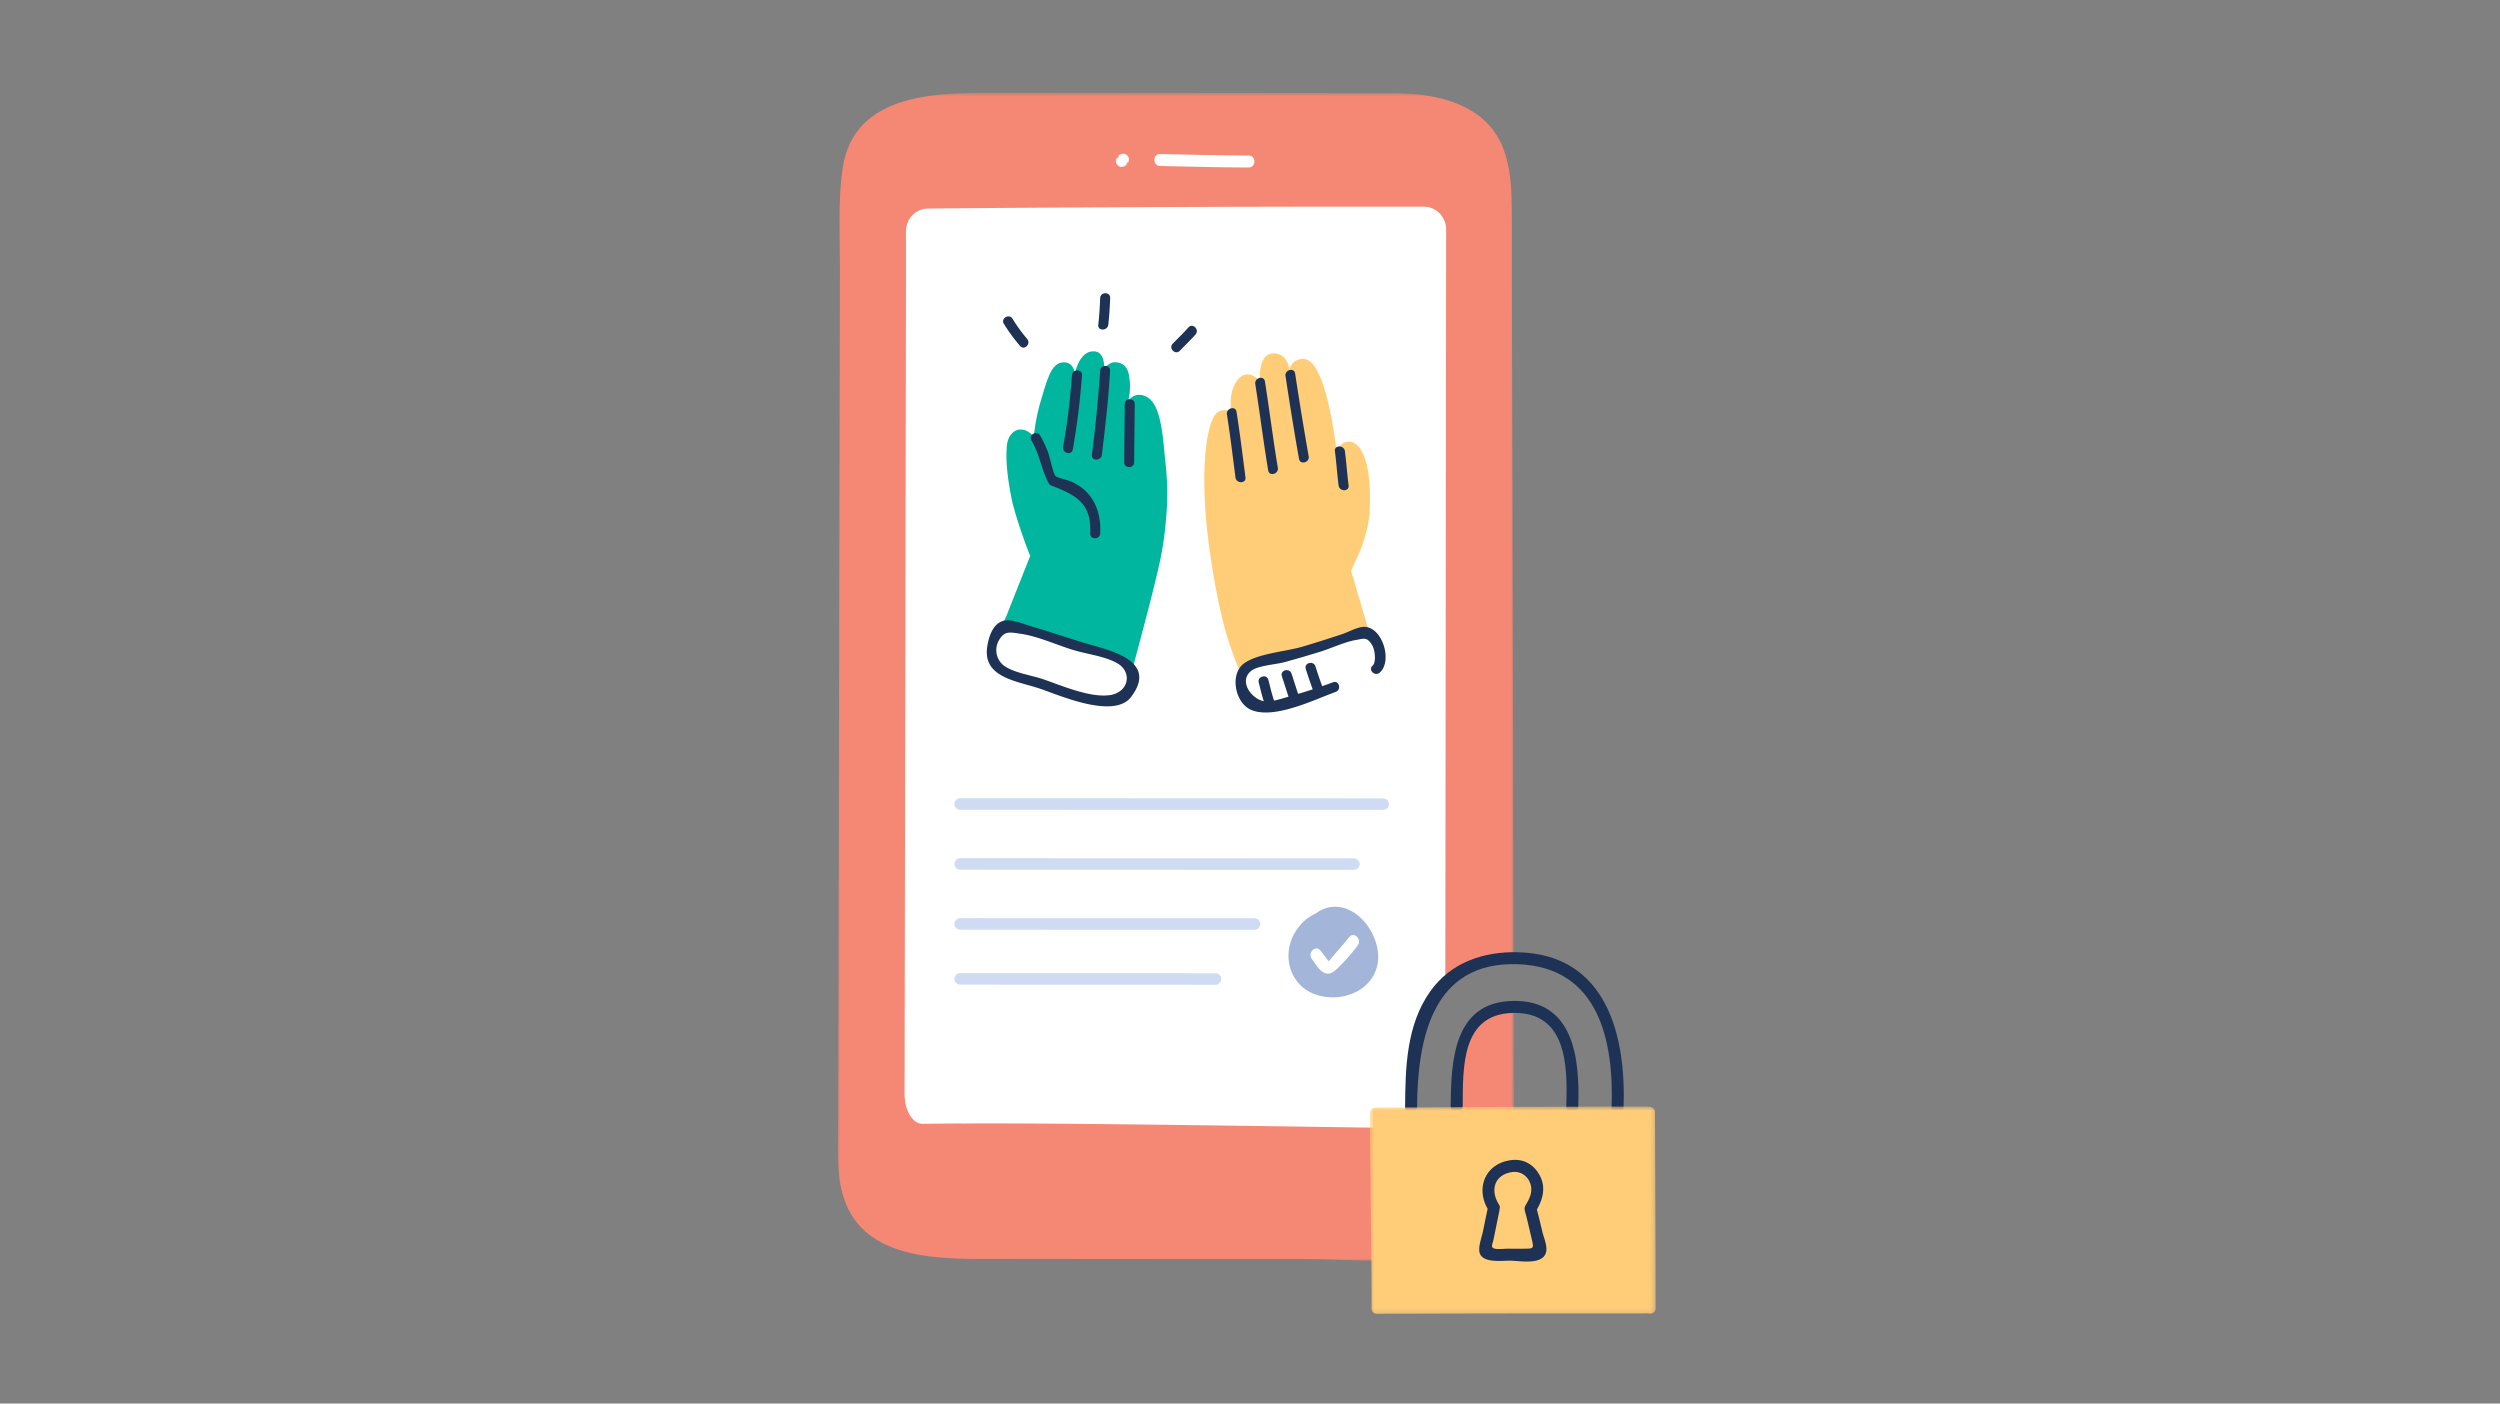 <svg width="570" height="320" xmlns="http://www.w3.org/2000/svg" xmlns:xlink="http://www.w3.org/1999/xlink"><rect width="100%" height="100%" fill="#808080" stroke="none"/><defs><path id="a" d="M0 .69h154.17v266.3H0z"/><path id="c" d="M.55.56h65.2v47.29H.54z"/></defs><g fill="none" fill-rule="evenodd"><g transform="translate(191 20.45)"><mask id="b" fill="#fff"><use xlink:href="#a"/></mask><path d="M144.78 213.32c-.02.2-.05.4-.12.6-2.27 6.54-2.74 13.17-2.78 20.05-.01 3.27-4.31 3.74-5.59 1.46-1.6.96-4.03.58-4.43-1.63-2.5-13.77 3.95-32.1 19-35.75.85-.2 2.01-.21 3.23-.04l-.26-114.03c-.04-17.76-.14-35.51-.11-53.26.01-11.52-.08-22.3-12.18-27.4C134.77.46 127.26.77 120.05.77L81.14.73 37.85.69C23.58.68 3.58.15 1.08 18.2.03 25.7.52 33.68.5 41.3L.43 74.83C.32 127.97.2 181.12.1 234.27c-.02 6.46-.72 13.97 1.9 20.06 4.88 11.4 18.87 12.2 29.49 12.24 9.6.03 19.19.02 28.78.03l47.12.04c12.26.01 28.44 2.33 38.69-5.1 8.51-6.18 7.93-17.2 8.1-26.68l-.07-25.42c-3.46.34-6.67 1.7-9.33 3.88" fill="#F48874" mask="url(#b)"/></g><path d="M322.22 255.86c-2.78-9.8-1.01-24.61 7.31-31.66l.19-170.37V52.3a5.23 5.23 0 00-2.39-4.39 5 5 0 00-2.7-.79 12212.62 12212.62 0 00-110.8.4l-2.25.03a5.01 5.01 0 00-4.48 2.86 5.25 5.25 0 00-.54 2.31v13.62l-.32 183.18a10.93 10.93 0 00.59 3.45 8.57 8.57 0 00.64 1.32c.19.3.4.58.62.82.22.24.46.45.7.62.23.15.46.27.7.35.3.1.61.16.93.16l1.05-.02 1.39-.02c2.03-.03 4.16-.04 6.38-.05v.02l2.42-.03c26.28-.07 74.93.76 101.41 1.1a2.86 2.86 0 01-.85-1.38" fill="#FFF"/><path d="M323.09 252.47c.12-15.6 3.43-33.32 23-32.63 18.58.66 21.92 17.7 21.35 32.93-.07 1.76 2.67 1.76 2.73 0 .64-16.8-3.91-35.17-24.07-35.66-7.86-.2-15.3 2.33-19.98 8.89-5.47 7.68-5.7 17.4-5.76 26.47-.02 1.76 2.72 1.76 2.73 0" fill="#1E3255"/><path d="M333.5 252.16c.06-8.55-.4-20.89 11.34-21.21 12.51-.35 12.58 12.26 12.27 21.38-.06 1.76 2.67 1.76 2.73 0 .37-10.84-.9-24.45-15-24.12-13.42.32-14 13.65-14.08 23.95-.01 1.77 2.72 1.77 2.74 0" fill="#1E3255"/><g transform="translate(311.76 251.73)"><mask id="d" fill="#fff"><use xlink:href="#c"/></mask><path d="M65.58 1.9c0-.97-.86-1.39-1.6-1.27a1.42 1.42 0 00-.41-.07C42.99.56 22.42.7 1.84.8.97.8.54 1.5.55 2.17v.06c.07 14.71.4 29.41.4 44.12-.08.72.34 1.5 1.28 1.5 20.45-.1 40.9-.1 61.34-.1.11 0 .22-.02.31-.04.8.3 1.86-.1 1.86-1.2 0-14.87-.1-29.74-.16-44.61" fill="#FFCC78" mask="url(#d)"/></g><path d="M347.8 284.7c-1.3.02-2.6.02-3.9 0-.79-.02-2.77.27-3.45-.14-.56-.33-.1-1.1.08-1.98.44-2.13.86-4.27 1.31-6.4.04-.15.04-.29.03-.42a1.2 1.2 0 00-.12-1.14c-2-3.19-1.1-6.72 2.92-7.37 2.04-.33 3.77.9 4.32 2.86.48 1.75-.3 3.27-1.18 4.73-.18.3-.23.6-.19.86 0 .13.01.26.05.4.62 2.22 1.1 4.48 1.64 6.72.44 1.85.2 1.85-1.5 1.88m3.85-3.85c-.4-1.7-.8-3.39-1.25-5.07 1.3-2.27 2-4.76.88-7.3-1.17-2.63-3.58-4.3-6.51-4-5.96.6-8.42 6.17-5.6 11.13-.36 1.66-.7 3.32-1.03 4.98-.27 1.34-.9 2.96-.89 4.34.01 3.26 5.03 2.47 7.12 2.5 2.17.04 7.2 1.03 8.08-1.78.46-1.46-.47-3.4-.8-4.8" fill="#1E3255"/><path d="M315.37 184.65l-96.44-.03a1.31 1.31 0 010-2.62l96.44.03a1.31 1.31 0 010 2.62M308.69 198.32l-89.76-.03a1.31 1.31 0 010-2.62l89.76.03a1.31 1.31 0 010 2.62M286.03 212l-67.1-.04a1.31 1.31 0 010-2.62l67.1.03a1.31 1.31 0 010 2.62M277.13 224.53l-29.54-.02-28.66-.02a1.31 1.31 0 010-2.62c14.83 0 21.83.01 28.66.02l29.54.01a1.31 1.31 0 010 2.63" fill="#CEDBF2"/><path d="M303.8 206.77c-1.36.12-2.7.64-3.75 1.47a10.51 10.51 0 00-4.35 3.67c-3.72 5.24-1.92 12.78 4.36 14.88 5.82 1.95 13.2-.85 14.1-7.46.75-5.57-4.2-13.1-10.36-12.56" fill="#A3B6D9"/><path d="M302.17 221.9c1.06.33 1.9-.32 2.66-1a45.16 45.16 0 004.71-5.3c1.09-1.37-.84-3.31-1.93-1.94-.8 1.01-1.64 2-2.49 2.96l-1.12 1.3c-.34.39-.55.73-1.09 1.26 0-.08-1.26-1.7-1.86-2.46-1.1-1.38-3.02.56-1.93 1.93.8 1.02 1.73 2.83 3.05 3.25z" fill="#FFF"/><path d="M243.57 87c.09-.1.22-.08 0 0zm9.9 35.68c.06-.15.06-.16.03-.04.04 0 .02.03-.03.08v-.04zm4.83 29.55c2.02-7.77 4.2-15.53 5.97-23.36.9-3.94 1.42-7.94 1.7-11.97.3-4.08.16-8.09-.32-12.14-.32-2.75-.56-8.33-2.07-11.72-1.5-3.4-4.04-3.08-4.63-2.92a2.7 2.7 0 00-1.9 2.1c.68-2.58.76-4.64.3-6.92-.37-1.89-1.65-2.7-3.1-2.7-1.1 0-2.1.72-2.48 1.72.11-4.5-2.19-4.38-3.3-4.1-2.06.55-3.2 3.57-3.35 5.1-.13-.56-.4-2.85-2.78-2.69-1.83.13-2.72 1.9-3.36 3.53-.6 1.5-1.03 3.09-1.5 4.64a44.66 44.66 0 00-1.78 8.82 4.08 4.08 0 00-2.16-1.58c-2.35-.63-3.79 1.49-3.97 3.54-.34 3.85.27 7.88.98 11.66.8 4.28 4.1 13.18 4.36 13.45l-.02.05-3.62 9.12-1.8 4.56c-.3.74-.69 1.35-.95 2.04l25.75 7.47 4.03 2.3z" fill="#00B69E"/><path d="M235.16 100.43c1.75 2.84 2.18 6.13 3.6 9.06.63 1.3.55 1.06 1.75 1.53 5.26 2.07 8.38 4.11 8.06 10.6-.07 1.47 2.2 1.47 2.28 0 .25-5.16-1.7-9.65-6.59-11.81-1.04-.46-3.18-.85-3.61-1.3-.57-.59-1.29-4.42-1.75-5.53-.52-1.26-1.05-2.54-1.77-3.7-.77-1.25-2.74-.1-1.97 1.15M244.4 85.55a152.26 152.26 0 01-2.01 16.33c-.26 1.44 1.93 2.05 2.2.61 1-5.6 1.7-11.26 2.1-16.94.1-1.46-2.18-1.46-2.28 0M250.83 84.53a307.61 307.61 0 01-1.88 19.17c-.17 1.45 2.1 1.44 2.28 0 .76-6.38 1.51-12.75 1.87-19.17.09-1.46-2.2-1.46-2.27 0M256.44 92.13c-.02 4.42-.11 8.84-.13 13.27 0 1.46 2.27 1.46 2.28 0 .02-4.43.1-8.85.13-13.27 0-1.46-2.28-1.47-2.28 0" fill="#1E3255"/><path d="M312.09 143.79c-1.3-4.33-2.59-8.66-3.85-13-.06-.2-.14-.4-.23-.57.63-1.55 1.52-3.12 2.13-4.75.31-.86 1.92-4.8 2.15-9.04.52-10-1.6-15.54-4.57-15.73-1.78-.12-3.02 1.93-3.04 1.7-.83-6.25-3.04-21.28-7.94-20.56-2.62.39-2.76 2.42-2.76 3.14-.08-.03.19-.05.1-.05-.12-1.96-1.13-4.6-4.01-4.35-2.32.2-2.88 3.31-2.84 5.48.02.59.06.78.1 1.15-.04-.27-.1-.31-.44-.67-1.02-1.09-3.11-2.07-4.76.13-1.47 1.98-1.73 4.25-1.44 7.42-.55-.73-2.64-1.04-3.71.57-1.64 2.47-2.53 8.47-2.4 16.48.12 7.28 1.24 14.42 1.42 15.72.67 4.8 1.6 9.6 2.67 14.22.66 2.8 2.22 7.91 3.87 11.53.3.64 4.18-.74 9.04-2.17 8.72-2.57 20.59-6.37 20.5-6.65" fill="#FFCC78"/><path d="M279.74 94.5c.75 4.77 1.33 9.57 1.95 14.36.18 1.44 2.46 1.45 2.28 0-.65-5-1.25-10-2.04-14.97-.22-1.45-2.42-.83-2.2.6M286.2 87.57c1.05 6.55 1.85 13.14 2.95 19.69.24 1.44 2.43.83 2.2-.6-1.1-6.55-1.9-13.14-2.95-19.7-.23-1.44-2.43-.83-2.2.6M293.1 85.76c.96 6.3 1.96 12.6 3.08 18.87.26 1.44 2.46.83 2.2-.6a787.5 787.5 0 01-3.09-18.87c-.22-1.45-2.42-.83-2.2.6M304.36 102.88c.34 2.6.51 5.21.84 7.81.18 1.44 2.46 1.46 2.28 0-.33-2.6-.5-5.22-.84-7.81-.18-1.44-2.47-1.46-2.28 0M303.94 155.55a116.5 116.5 0 01-9.37 3.06c-1.76.48-4.8 1.62-6.54 1.24-2.75-.6-5.66-4.54-2.76-6.89 1.51-1.22 5.68-1.46 7.61-1.99a257.1 257.1 0 008.3-2.43c2.54-.8 5.34-2.17 7.97-2.62 1.8-.3 2.49-.82 3.72 1.21.64 1.07.93 3.9.09 4.63-1.11.96.5 2.56 1.61 1.6 2.9-2.5.8-10-3.22-10.43-1.55-.17-3.78 1.13-5.24 1.62-3.06 1.02-6.13 2-9.23 2.91-3.75 1.1-9.84 1.5-13.09 3.68-3.55 2.38-2.23 9.2 1.52 10.74 5.26 2.16 14.35-2.36 19.24-4.13 1.36-.5.77-2.7-.6-2.2M252.9 158.5c-4.41.59-10.8-2.16-14.95-3.6-2.63-.92-6.9-1.5-9.12-3.18a4.48 4.48 0 01-1.02-5.82c1.24-2.13 2.52-1.74 4.89-1.4 4 .58 8.14 2.53 12.01 3.7 3.14.97 7.26 1.4 10.1 3.07 3.4 2 2.6 6.64-1.9 7.24m-5.59-11.9c-4.07-1.22-8.1-2.62-12.18-3.8-1.8-.5-4.64-1.85-6.55-1.21-2.3.76-3.17 3.68-3.5 5.83-1.11 7.2 7.05 7.85 12.26 9.67 4.63 1.6 16.7 6.87 20.54 1.8 6.38-8.43-5.26-10.7-10.57-12.29" fill="#1E3255"/><path d="M292.27 154.2c.53 1.6 1.03 3.21 1.57 4.82.46 1.38 2.66.79 2.2-.61-.54-1.6-1.04-3.22-1.57-4.82-.47-1.39-2.67-.8-2.2.6M297.72 152.54c.57 1.79 1.18 3.56 1.83 5.32.5 1.36 2.7.77 2.2-.6-.65-1.77-1.26-3.54-1.83-5.33-.45-1.39-2.65-.8-2.2.6M287 155.63c.43 1.7.82 3.4 1.4 5.05.5 1.37 2.7.78 2.2-.6-.59-1.66-.97-3.36-1.41-5.06-.37-1.42-2.56-.81-2.2.6M228.88 73.83a39.9 39.9 0 003.7 5.05c.96 1.11 2.57-.5 1.61-1.61a36.14 36.14 0 01-3.34-4.6c-.77-1.24-2.74-.1-1.97 1.16M252.69 74.05c.23-2.02.35-4.06.43-6.1.06-1.46-2.22-1.45-2.28 0-.08 2.04-.2 4.08-.43 6.1-.17 1.45 2.1 1.44 2.28 0M269 79.98c1.19-1.24 2.44-2.43 3.58-3.72.97-1.1-.64-2.71-1.62-1.61-1.14 1.29-2.38 2.48-3.58 3.71-1.02 1.06.6 2.67 1.61 1.62" fill="#1E3255"/><path d="M264.53 37.85c6.72.13 13.43.33 20.15.34 1.76 0 1.76-2.73 0-2.73-6.72-.01-13.43-.21-20.15-.34-1.76-.03-1.76 2.7 0 2.73M255.77 38.06c1-.1 1.78-.85 1.45-1.92v.69l-.62.82.05-.04-.7.19.12-.01c.73-.08 1.36-.57 1.36-1.37 0-.68-.62-1.44-1.36-1.37-1 .1-1.78.85-1.46 1.92v-.73.05c.2-.28.42-.55.63-.82-.02 0-.04.02-.05.03l.69-.19-.11.02c-.74.07-1.37.57-1.37 1.36 0 .68.63 1.45 1.37 1.37" fill="#FFF"/></g></svg>